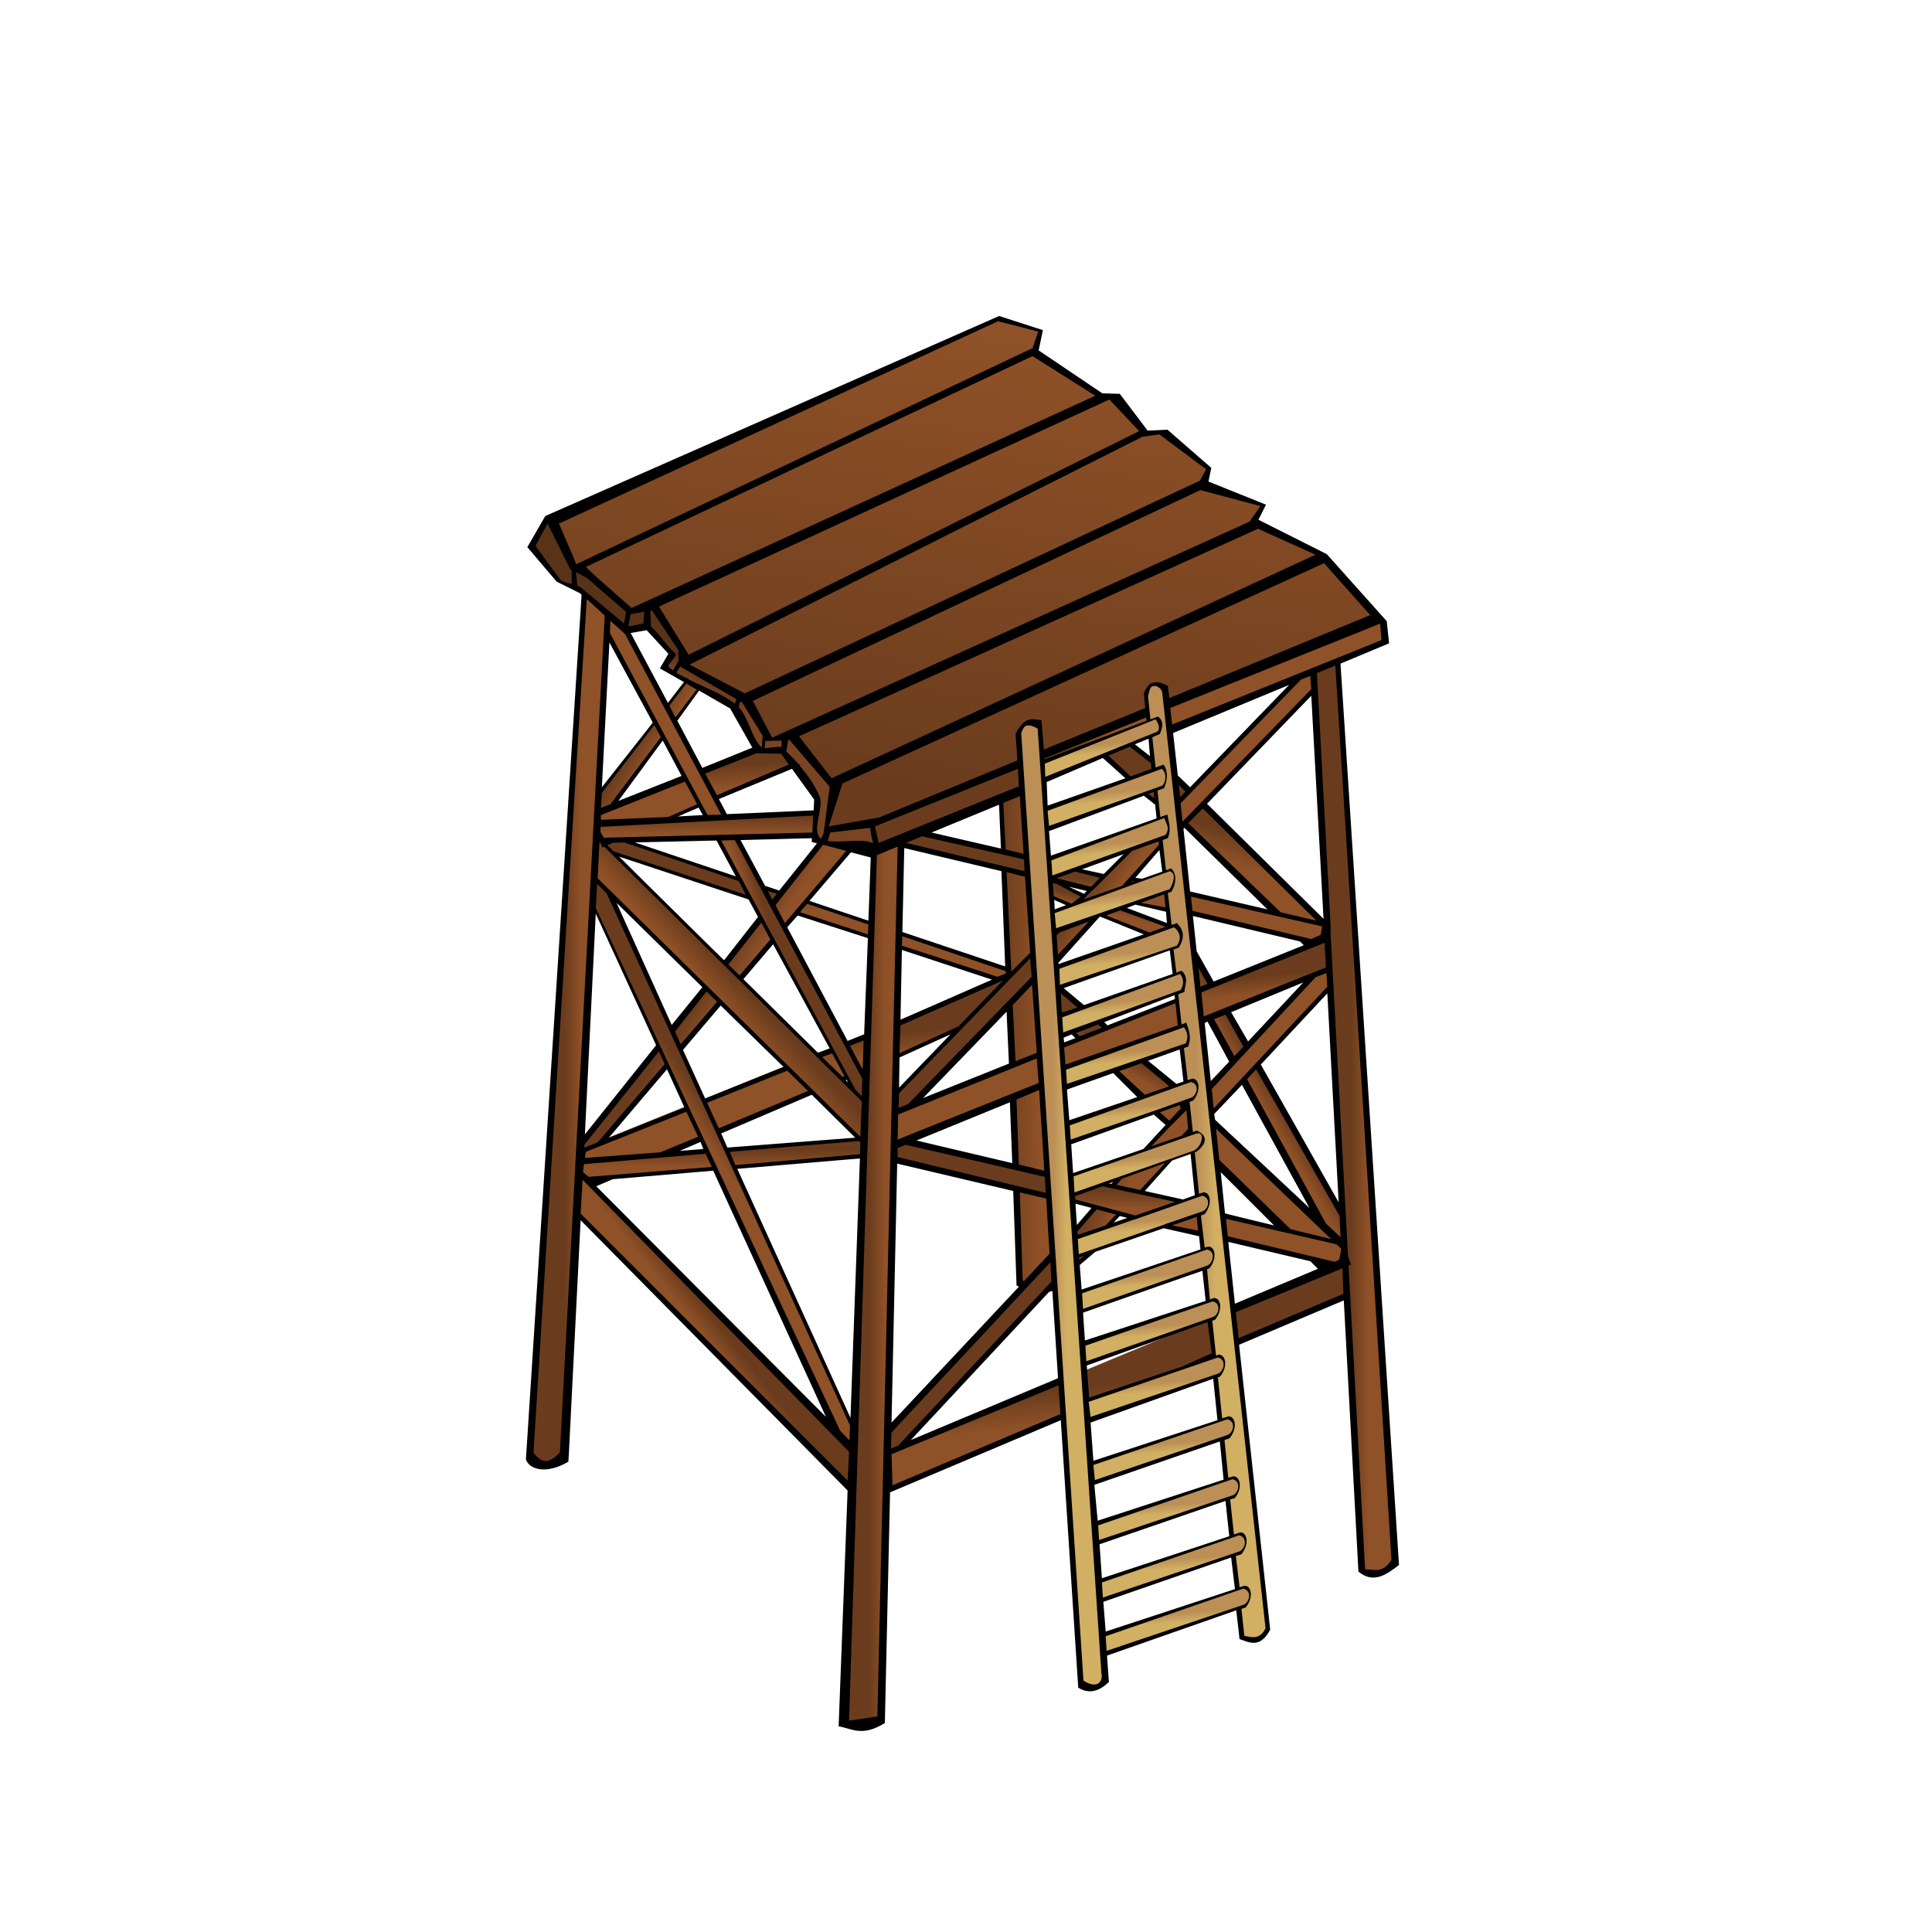 <?xml version="1.0" encoding="UTF-8" standalone="no"?>
<svg width="128" xmlns="http://www.w3.org/2000/svg" xmlns:xlink="http://www.w3.org/1999/xlink" height="128">
 <defs>
  <linearGradient id="linearGradient3247" y2="0.5" xlink:href="#linearGradient3332" x2=".565" y1=".507" x1=".418"/>
  <linearGradient id="linearGradient2414" y2=".577" xlink:href="#linearGradient3332" x2=".455" y1=".438" x1=".431"/>
  <linearGradient id="linearGradient3251" y2=".571" xlink:href="#linearGradient3332" x2=".387" y1=".436" x1=".359"/>
  <linearGradient id="linearGradient3259" y2=".584" xlink:href="#linearGradient3332" x2=".399" y1=".445" x1=".372"/>
  <linearGradient id="linearGradient3255" y2=".584" xlink:href="#linearGradient3332" x2=".398" y1=".445" x1=".372"/>
  <linearGradient id="linearGradient3243" y2=".493" xlink:href="#linearGradient3332" x2=".546" y1=".494" x1=".408"/>
  <linearGradient id="linearGradient3221" y2=".5" xlink:href="#linearGradient2320" x2=".306" y1=".37" x1=".378"/>
  <linearGradient id="linearGradient3237" y2=".544" xlink:href="#linearGradient2320" x2=".511" y1=".406" x1=".511"/>
  <linearGradient id="linearGradient3225" y2=".532" xlink:href="#linearGradient2320" x2=".5" y1=".5" x1=".458"/>
  <linearGradient id="linearGradient3233" y2=".528" xlink:href="#linearGradient2320" x2=".508" y1=".5" x1=".453"/>
  <linearGradient id="linearGradient3229" y2=".521" xlink:href="#linearGradient2320" x2=".448" y1=".461" x1=".5"/>
  <linearGradient id="linearGradient3263" y2=".584" xlink:href="#linearGradient3332" x2=".41" y1=".445" x1=".383"/>
  <linearGradient id="linearGradient3301" y2=".557" xlink:href="#linearGradient3332" x2=".495" y1=".423" x1=".473"/>
  <linearGradient id="linearGradient3267" y2=".6" xlink:href="#linearGradient3332" x2=".412" y1=".464" x1=".386"/>
  <linearGradient id="linearGradient3305" y2=".544" xlink:href="#linearGradient3332" x2=".503" y1=".413" x1=".481"/>
  <linearGradient id="linearGradient3313" y2=".534" xlink:href="#linearGradient3332" x2=".509" y1=".405" x1=".487"/>
  <linearGradient id="linearGradient3309" y2=".527" xlink:href="#linearGradient3332" x2=".509" y1=".4" x1=".488"/>
  <linearGradient id="linearGradient3297" y2=".56" xlink:href="#linearGradient3332" x2=".475" y1=".425" x1=".452"/>
  <linearGradient id="linearGradient3271" y2=".6" xlink:href="#linearGradient3332" x2=".412" y1=".464" x1=".386"/>
  <linearGradient id="linearGradient3293" y2=".568" xlink:href="#linearGradient3332" x2=".473" y1=".432" x1=".45"/>
  <linearGradient id="linearGradient3275" y2=".6" xlink:href="#linearGradient3332" x2=".423" y1=".464" x1=".397"/>
  <linearGradient id="linearGradient3283" y2=".577" xlink:href="#linearGradient3332" x2=".455" y1=".438" x1=".431"/>
  <linearGradient id="linearGradient3287" y2=".587" xlink:href="#linearGradient3332" x2=".458" y1=".449" x1=".434"/>
  <linearGradient id="linearGradient3279" y2=".577" xlink:href="#linearGradient3332" x2="0.447" y1=".438" x1=".422"/>
  <linearGradient id="linearGradient3217" y2=".542" xlink:href="#linearGradient2320" x2=".47" y1=".445" x1=".484"/>
  <linearGradient id="linearGradient3030" y2=".507" xlink:href="#linearGradient2320" x2=".708" y1=".508" x1=".437"/>
  <linearGradient id="linearGradient3213" y2=".677" xlink:href="#linearGradient2320" x2=".565" y1=".29" x1=".558"/>
  <linearGradient id="linearGradient3034" y2=".523" xlink:href="#linearGradient2320" x2=".661" y1=".525" x1=".468"/>
  <linearGradient id="linearGradient3111" y2=".489" xlink:href="#linearGradient2320" x2=".7" y1=".5" x1="0"/>
  <linearGradient id="linearGradient3040" y2=".5" xlink:href="#linearGradient2320" x2=".702" y1=".222" x1=".663"/>
  <linearGradient id="linearGradient3026" y2="0.5" xlink:href="#linearGradient2320" x2=".647" y1="0.5" x1=".441"/>
  <linearGradient id="linearGradient2320">
   <stop id="stop2322" stop-color="#6a3c1d" offset="0"/>
   <stop id="stop2324" stop-color="#8f5127" offset="1"/>
  </linearGradient>
  <linearGradient id="linearGradient3022" y2=".5" xlink:href="#linearGradient2320" x2=".43" y1=".572" x1=".443"/>
  <linearGradient id="linearGradient3332">
   <stop id="stop3334" stop-color="#bb8f56" offset="0"/>
   <stop id="stop3336" stop-color="#d1af63" offset="1"/>
  </linearGradient>
  <linearGradient id="linearGradient2439" y2=".525" xlink:href="#linearGradient2320" x2=".523" y1=".486" x1=".546"/>
  <linearGradient id="linearGradient2433" y2=".056" xlink:href="#linearGradient2320" x2=".581" y1=".9" x1=".389"/>
  <linearGradient id="linearGradient3115" y2=".424" xlink:href="#linearGradient2320" x2=".372" y1=".382" x1=".419"/>
  <linearGradient id="linearGradient3196" y2=".738" xlink:href="#linearGradient2320" x2=".567" y1=".193" x1=".558"/>
  <linearGradient id="linearGradient3121" y2=".718" xlink:href="#linearGradient2320" x2=".339" y1=".573" x1=".309"/>
  <linearGradient id="linearGradient3200" y2=".512" xlink:href="#linearGradient2320" x2=".5" y1=".488" x1=".539"/>
  <linearGradient id="linearGradient3209" y2=".435" xlink:href="#linearGradient2320" x2=".405" y1=".396" x1=".433"/>
  <linearGradient id="linearGradient3205" y2=".522" xlink:href="#linearGradient2320" x2=".531" y1=".468" x1=".46"/>
  <linearGradient id="linearGradient3192" y2=".5" xlink:href="#linearGradient2320" x2=".435" y1=".4" x1=".44"/>
  <linearGradient id="linearGradient3164" y2=".385" xlink:href="#linearGradient2320" x2=".717" y1=".28" x1=".697"/>
  <linearGradient id="linearGradient3188" y2=".556" xlink:href="#linearGradient2320" x2=".542" y1=".444" x1=".4"/>
  <linearGradient id="linearGradient3170" y2=".38" xlink:href="#linearGradient2320" x2=".32" y1=".332" x1=".35"/>
  <linearGradient id="linearGradient3180" y2=".272" xlink:href="#linearGradient2320" x2=".814" y1=".188" x1=".797"/>
  <linearGradient id="linearGradient3184" y2=".434" xlink:href="#linearGradient2320" x2=".357" y1=".37" x1=".418"/>
  <linearGradient id="linearGradient3175" y2=".648" xlink:href="#linearGradient2320" x2=".529" y1=".5" x1=".584"/>
 </defs>
 <g fill-rule="evenodd">
  <path id="path2431" fill="url(#linearGradient2433)" d="m58.003 54.4l-3.328 0.728 0.763-3.063-2.941-3.287-1.643 0.173-1.47-2.595-4.238-2.249 0.086-0.692-1.989-3.287-1.297 0.432-3.632-2.941-1.643-3.2s28.969-13.69 29.834-13.171c0.865 0.519 2.34 0.544 2.34 0.544l-0.26 1.643 4.238 2.768 1.038 0.26 1.903 2.249 1.643-0.173 2.595 2.595-0.26 0.865 3.978 1.557-0.605 0.951 4.584 2.335 3.632 4.238-33.327 13.319z"/>
  <path id="path2437" fill="url(#linearGradient2439)" d="m36.326 34.31l-1.162 1.957 1.712 2.202 1.345 0.55 3.241 2.813 1.345-0.183 1.712 1.774-0.612 0.856 4.831 2.63 1.468 2.752 1.712 0.183 2.263 3.058-0.245 2.752 3.914 0.917 0.367-0.306-0.428-1.651-2.813 0.489-0.183-0.306 0.489-2.752-2.813-3.302-1.59 0.183-1.407-2.691-4.097-2.14 0.122-0.55-2.202-3.547-1.529 0.428-3.302-2.874h-0.367l-1.774-3.241z"/>
  <path id="path2441" fill-opacity=".157" d="m36.326 34.31l-1.162 1.957 1.712 2.202 1.345 0.55 3.241 2.813 1.345-0.183 1.712 1.774-0.612 0.856 4.831 2.63 1.468 2.752 1.712 0.183 2.263 3.058-0.245 2.752 3.914 0.917 0.367-0.306-0.428-1.651-2.813 0.489-0.183-0.306 0.489-2.752-2.813-3.302-1.59 0.183-1.407-2.691-4.097-2.14 0.122-0.55-2.202-3.547-1.529 0.428-3.302-2.874h-0.367l-1.774-3.241z"/>
  <path id="path3020" fill="url(#linearGradient3022)" d="m57.914 54.614l33.635-13.699s0.612 1.712 0.367 1.651c-0.245-0.061-33.88 13.699-33.88 13.699l-0.183-1.284 0.061-0.367z"/>
  <path id="path3024" fill="url(#linearGradient3026)" d="m38.65 39.325l-3.547 56.997 0.734 0.795 1.59-0.612 2.874-55.957-1.651-1.223z"/>
  <path id="path3162" fill="url(#linearGradient3164)" d="m38.528 76.079l28.376-11.436-3.608 3.608-24.034 10.274-0.856-0.856 0.122-1.59z"/>
  <path id="path3190" fill="url(#linearGradient3192)" d="m41.189 55.654l25.633 8.574-0.044 0.486-0.795 0.177-25.368-8.353-0.53-0.884h1.105z"/>
  <path id="path3028" fill="url(#linearGradient3030)" d="m57.886 56.558l-2.039 57.178 0.75 0.78 1.577-0.643 1.632-58.083-1.92 0.767z"/>
  <path id="path3032" fill="url(#linearGradient3034)" d="m86.954 44.664l3.249 59.414 1.056 0.226 1.213-0.588-3.729-59.914-1.789 0.862z"/>
  <path id="path3038" fill="url(#linearGradient3040)" d="m39.812 53.75l10.25-4.125 2 0.188 0.438 0.938-8.062 3.562-4.938 0.25 0.312-0.812z"/>
  <path id="path3109" fill="url(#linearGradient3111)" d="m66.231 53.024l1.284 31.862 0.979 0.428h1.407l-1.896-32.963-1.774 0.673z"/>
  <path id="path3113" fill="url(#linearGradient3115)" d="m38.344 77.73l18.285 18.408-0.245 2.385-18.163-18.041 0.122-2.752z"/>
  <path id="path3119" fill="url(#linearGradient3121)" d="m58.892 96.199l30.272-12.598 0.061 2.385-30.516 12.781 0.183-2.568z"/>
  <path id="path3168" fill="url(#linearGradient3170)" d="m70.145 65.499l8.501 7.155 10.029 9.601-3.853-0.795-10.886-10.519-3.758-3.36-0.034-2.083z"/>
  <path id="path3173" fill="url(#linearGradient3175)" d="m87.88 61.218c-4.285-4.028-8.176-8.45-12.906-12.032l-1.69 0.908 5.389 4.894 5.854 5.517 3.353 0.713z"/>
  <path id="path3227" fill="url(#linearGradient3229)" d="m79.152 63.079l9.767 17.192v1.945l-1.458-1.237-8.176-15.291-0.133-2.607z"/>
  <path id="path3177" fill="url(#linearGradient3180)" d="m59.137 73.755l28.865-11.558 0.061 2.018-28.865 11.681-0.061-2.14z"/>
  <path id="path3203" fill="url(#linearGradient3205)" d="m38.582 75.63l15.954-19.887 1.989 0.486-16.661 19.578-1.414 0.486 0.133-0.663z"/>
  <path id="path3182" fill="url(#linearGradient3184)" d="m39.629 55.348l17.674 17.796-0.183 2.507-17.796-17.49 0.306-2.813z"/>
  <path id="path3186" fill="url(#linearGradient3188)" d="m39.686 52.561l5.745-7.38 0.928 0.398-5.789 7.778-1.061 0.442 0.177-1.237z"/>
  <path id="path3198" fill="url(#linearGradient3200)" d="m41.498 41.645l15.91 29.964-0.044 1.326-0.751-0.663-8.132-14.849-8.353-15.556 0.177-1.105 1.193 0.884z"/>
  <path id="path3194" fill="url(#linearGradient3196)" d="m39.731 54.638l14.452-0.884-0.221 1.105-0.088 0.53-13.965 0.309-0.309-0.398 0.133-0.663z"/>
  <path id="path3211" fill="url(#linearGradient3213)" d="m38.537 77l18.65-1.591-0.044 1.193-18.252 1.547-0.486-0.398 0.133-0.751z"/>
  <path id="path3207" fill="url(#linearGradient3209)" d="m40.394 59.322l15.998 35.002 0.044 1.37-1.237-0.928-8.927-19.711-7.071-15.159 0.177-1.679 1.016 1.105z"/>
  <path id="path3215" fill="url(#linearGradient3217)" d="m60.988 55.035l11.888 2.961 3.233 0.411 4.369 1.18 7.292 1.679-0.044 0.84-0.84 0.221-9.855-2.077-5.038-1.458-5.789-1.326-6.718-1.635 1.503-0.795z"/>
  <path id="path3219" fill="url(#linearGradient3221)" d="m69.783 58.217l1.905 1.136 2.353 0.586 3.476 1.416-1.326 0.619-6.585-2.475-0.044-1.061 0.221-0.221z"/>
  <path id="path3223" fill="url(#linearGradient3225)" d="m59.441 72.36l15.512-16.042 11.004-11.358s1.105-0.619 1.105-0.442c0 0.177 0.088 1.282 0.088 1.282l-10.474 10.518-6.718 7.336-1.724 1.547-7.999 8.176-0.972 0.309 0.177-1.326z"/>
  <path id="path3231" fill="url(#linearGradient3233)" d="m58.69 94.854l13.656-14.54 1.591-1.989 4.508-4.906 8.662-8.883s0.972-0.398 0.972-0.221v0.972l-9.104 9.767-3.315 3.801-2.254 2.298-1.503 2.121-2.254 2.077-9.899 10.607-1.061 0.309v-1.414z"/>
  <path id="path3235" fill="url(#linearGradient3237)" d="m60.104 75.674l16.529 3.535 12.242 3.182 0.265 0.972-0.309 0.354-11.093-2.386-6.32-1.679-12.286-2.784 0.088-1.016 0.884-0.177z"/>
  <path id="path3241" fill="url(#linearGradient3243)" d="m68.854 47.92l1.37 19.18 1.768 25.898 1.237 18.296-0.398 0.486h-1.105l-0.221-0.575-1.282-20.771-1.989-29.964-0.751-11.844 0.486-0.751 0.884 0.044z"/>
  <path id="path3245" fill="url(#linearGradient3247)" d="m77.119 45.71l3.182 28.328 3.712 33.764-0.354 0.486-0.486 0.398-0.884-0.265-1.591-15.424-1.989-19.799-2.386-23.865-0.442-3.403 0.442-0.575 0.486-0.044 0.309 0.398z"/>
  <path id="path3249" fill="url(#linearGradient3251)" d="m69.105 50.516l7.583-2.966 0.245 0.55-0.092 0.459-7.736 3.272v-1.315z"/>
  <path id="path3253" fill="url(#linearGradient3255)" d="m69.289 53.635l7.736-2.874 0.245 0.55-0.275 0.795-7.675 2.844-0.031-1.315z"/>
  <path id="path3257" fill="url(#linearGradient3259)" d="m69.38 57.029l7.736-2.874 0.245 0.55-0.275 0.795-7.675 2.844-0.031-1.315z"/>
  <path id="path3261" fill="url(#linearGradient3263)" d="m69.686 60.454l7.889-2.874 0.245 0.55-0.275 0.795-7.675 2.844-0.183-1.315z"/>
  <path id="path3265" fill="url(#linearGradient3267)" d="m69.992 64.154l7.889-2.874 0.275 0.673-0.275 0.795-7.828 2.813-0.061-1.407z"/>
  <path id="path3269" fill="url(#linearGradient3271)" d="m70.237 67.304l7.889-2.874 0.275 0.673-0.254 0.644-7.849 2.965-0.061-1.407z"/>
  <path id="path3273" fill="url(#linearGradient3275)" d="m70.39 70.759l8.042-2.935 0.275 0.673-0.275 0.795-7.828 2.813-0.214-1.345z"/>
  <path id="path3277" fill="url(#linearGradient3279)" d="m70.604 74.459l8.439-2.905 0.245 0.52-0.275 0.795-8.317 2.874-0.092-1.284z"/>
  <path id="path3281" fill="url(#linearGradient3283)" d="m70.971 77.883l8.562-2.935 0.245 0.52-0.275 0.795-8.317 2.874-0.214-1.254z"/>
  <path id="path3285" fill="url(#linearGradient3287)" d="m71.49 85.558l8.531-2.874 0.336 0.581-0.275 0.795-8.592 2.844v-1.345z"/>
  <path id="path3289" fill="url(#linearGradient3283)" d="m70.971 77.883l8.324-2.827 0.482 0.412-0.362 0.644-8.231 3.026-0.214-1.254z"/>
  <path id="path3291" fill="url(#linearGradient3293)" d="m71.674 89.014l8.867-2.935 0.245 0.52-0.336 0.673-8.623 3.058-0.153-1.315z"/>
  <path id="path3295" fill="url(#linearGradient3297)" d="m71.98 92.836l8.898-3.027 0.245 0.52-0.275 0.795-8.806 2.997-0.061-1.284z"/>
  <path id="path3299" fill="url(#linearGradient3301)" d="m72.255 96.933l9.265-3.119 0.245 0.52-0.275 0.795-9.143 3.027-0.092-1.223z"/>
  <path id="path3303" fill="url(#linearGradient3305)" d="m72.438 100.97l9.418-3.088 0.245 0.52-0.275 0.795-9.265 3.119-0.122-1.345z"/>
  <path id="path3307" fill="url(#linearGradient3309)" d="m72.805 104.76l9.51-3.272 0.245 0.52-0.275 0.795-9.51 3.272 0.031-1.315z"/>
  <path id="path3311" fill="url(#linearGradient3313)" d="m73.05 108.28l9.54-3.211 0.245 0.52-0.275 0.795-9.479 3.211-0.031-1.315z"/>
  <path id="path2412" fill="url(#linearGradient2414)" d="m71.208 82.035l8.562-2.935 0.245 0.52-0.275 0.795-8.317 2.874-0.214-1.254z"/>
 </g>
 <g id="layer1">
  <path id="path2308" fill-rule="evenodd" d="m66.188 20.938l-30.062 13.25-1.188 2.062 1.938 2.281 1.562 0.781 0.094 0.094-3.688 57.281c0.18 0.599 1.25 1.069 2.812 0.156l0.031-0.5 0.781-15.5 17.688 17.906-0.594 15.625c0.892 0.152 1.55 0.715 3.062-0.219l0.344-15.281 11.312-4.781 1.156 17.719c0.746 0.46 1.403 0.223 2.031-0.375l-0.125-1.75 8.562-3 0.219 1.906c0.609 0.201 1.351 0.666 2.031-0.625l-2.062-18.875 6.938-2.938 0.969 17.969c1.004 0.823 1.847 0.206 2.688-0.438l-3.875-59.719 3.219-1.344-0.156-1.469-3.969-4.438-4.531-2.281 0.5-1-3.812-1.531 0.188-0.906-2.906-2.531-1.312 0.062-1.844-2.438-1.156-0.031-4.219-2.844 0.281-1.344-2.906-0.938zm-0.062 0.344l2.656 0.688-0.375 1.094-30.219 14.312-1.156-2.688 29.094-13.406zm2.281 2.312l4.156 2.625-30.719 14.062-2.406-2.125-0.625-0.594 29.594-13.969zm5.094 2.875l1.969 2.094-29.844 14.812-1.969-3.188 29.844-13.719zm3.312 2.312l3.094 2.312-0.406 0.75-30.156 14.094-3.656-1.906 30-15.094 1.125-0.156zm2.719 3.688l3.969 1.062-0.719 1.031-31.625 14.312-1.281-2.438 29.656-13.969zm-43.25 2.219l1.5 3.031 0.094 0.062v0.906c-0.263-0.054-0.53-0.105-0.781-0.312l-1.625-2.219 0.812-1.469zm47.062 0.344l3.812 1.719-32.062 14.812-2.156-2.781 30.406-13.75zm4.375 2.281l3.062 3.438-13.312 5.5-0.094-0.812c-0.387-0.19-0.72-0.319-1.031-0.188-0.172 0.027-0.356 0.184-0.562 0.688l0.094 0.969-6.719 2.75-0.156-1.938c-0.828-0.152-1.123-0.137-1.719 0.875l0.125 1.781-9.156 3.781-3.344 0.594 0.906-2.844c2.259-1.036 31.391-14.362 31.906-14.594zm-49.562 0.594l0.719 0.375 2.594 2.25-0.125 0.781c-1.008-0.858-1.772-1.483-2.812-2.344-0.096-0.079-0.182-0.116-0.281-0.156l-0.094-0.906zm0.719 1.781l1.188 1.094-2.969 55.438c-0.904 0.971-1.336 0.529-1.75 0.031l3.531-56.562zm4.312 0.75l1.75 2.625 0.031 0.688-0.375 0.656c-0.097-0.073-0.199-0.141-0.281-0.219-0.16-0.151 0.598-0.726 0.438-0.875-0.64-0.596-1.007-1.237-1.625-1.812l-0.031-1.031 0.094-0.031zm-0.5 0.094l-0.062 0.781c-0.331 0.039-0.758 0.19-1 0.156l0.156-0.781 0.906-0.156zm-2.25 0.594l0.969 0.875 6.375 11.969-0.906 0.031-6.469-12.062 0.031-0.812zm51 0.188l0.094 1.094-13.875 5.594-0.125-1.094 13.906-5.594zm-48.594 0.438l1.438 1.562-0.562 0.969 1.594 0.906-1.062 1.375-2.469-4.625 1.062-0.188zm-2.469 0.812l2.875 5.312-3.375 4.281 0.5-9.594zm48.094 1.531l3.719 59.25c-0.583 0.94-1.167 0.62-1.75 0.625l-1.094-20.125 0.156-0.062-0.188-0.562-1.156-21.375v-0.5l-0.906-16.75 1.219-0.5zm-43.406 0.062l3.719 2.156-0.094 0.312c-0.759-0.618-1.99-1.076-3.031-1.594l-0.125-0.125-0.031 0.031c-0.238-0.123-0.484-0.242-0.688-0.375l0.25-0.406zm41.75 0.625l0.062 0.875-8.531 8.781-0.125-1.219 7.969-8.188 0.625-0.25zm-41.344 0.5l0.688 0.406-1.406 1.844-0.406-0.781 1.125-1.469zm39.938 0.094l-6.562 6.781-0.812-0.781-0.312-2.812 7.688-3.188zm-9.062 0.094c0.322-0.115 0.638 0.21 0.656 0.406l6.844 62c-0.386 0.823-1.02 0.571-1.406 0.5l-0.188-1.781 0.281-0.094c0.554-0.705 0.359-1.483-0.094-1.438l-0.312 0.094-0.25-2.062 0.375-0.125c0.554-0.705 0.359-1.483-0.094-1.438l-0.406 0.125-0.25-2.312 0.312-0.094c0.554-0.705 0.328-1.483-0.125-1.438l-0.312 0.094-0.25-2.5 0.344-0.125c0.554-0.705 0.359-1.483-0.094-1.438l-0.406 0.125-0.281-2.719 0.156-0.062c0.554-0.705 0.328-1.483-0.125-1.438l-0.156 0.062-0.25-2.312 0.188-0.062c0.554-0.705 0.359-1.483-0.094-1.438l-0.25 0.094-0.188-2 0.156-0.062c0.554-0.705 0.359-1.483-0.094-1.438l-0.219 0.062-0.25-2.125 0.25-0.094c0.554-0.705 0.359-1.483-0.094-1.438l-0.281 0.094-0.281-2.75 0.094-0.031c0.385-0.267 1.044-0.963 0.031-1.406l-0.25 0.094-0.219-2 0.25-0.094c0.554-0.705 0.359-1.483-0.094-1.438l-0.281 0.094-0.25-2.125 0.281-0.094c0.224-0.608 0.054-1.101-0.125-1.594l-0.312 0.125-0.219-2 0.406-0.156c0.031-0.465 0.323-0.941-0.188-1.406l-0.344 0.125-0.188-1.531 0.344-0.125c0.432-0.673 0.325-1.187-0.125-1.625l-0.344 0.125-0.25-2.125 0.219-0.062c0.429-0.68 0.29-1.288 0-1.562l-0.344 0.125-0.219-2 0.344-0.125c0.252-0.65 0.041-1.075-0.031-1.562l-0.469 0.156-0.188-1.75 0.438-0.156c0.269-0.646 0.229-1.197-0.031-1.562l-0.531 0.188-0.219-2 0.5-0.219c0.154-0.393 0.316-0.817-0.125-1.156l-0.5 0.188-0.156-1.5c0.047-0.323 0.146-0.653 0.281-0.688zm-30.031 0.281l2.062 1.188 1.469 2.594-3.312 1.344-1.656-3.125 1.438-2zm40.562 0.344l0.812 14.781-7.719-7.625 6.906-7.156zm-37.844 0.375l0.156 0.094 1.344 2.188-0.062 0.75c-0.006-0.004-0.027 0.005-0.031 0-0.687-0.695-0.816-1.914-1.5-2.656l0.094-0.375zm26.906 1.062l0.031 0.219-6.781 2.562v-0.062l6.75-2.719zm0.625 0.125c0.105 0.194 0.355 0.507 0.125 0.812l-7.438 3-0.031-0.875 7.344-2.938zm-33.219 0.375l0.438 0.812-3.344 4.438-0.625 0.25 0.062-1 3.469-4.5zm24.719 0.031c0.199-0.025 0.444 0.064 0.688 0.219l4.219 62.562c0.132 0.534-0.258 1.112-1.188 0.5l-4.125-62.781c0.126-0.314 0.207-0.475 0.406-0.5zm8.031 0.875l0.094 1.156-1-0.781 0.906-0.375zm-25.375 0.094l0.031 0.062 1.031-0.031v0.438c-0.195-0.074-0.78 0.059-1.125 0.062l0.062-0.531zm1.5 0h0.094l2.656 3.094-0.406 3.094-0.156 0.344c-0.03-0.022-0.07-0.035-0.094-0.062-0.512-0.571 0.266-2.011 0-2.688-0.31-0.789-0.796-1.455-1.344-2.094l0.062-0.031-0.125-0.062c-0.25-0.286-0.532-0.565-0.812-0.844l0.125-0.75zm-8.312 0.031l1.25 2.344-4.188 1.656 2.938-4zm30.938 0.406l1.406 1.094 0.031 0.375-1.375 0.5-1.469-1.375 1.406-0.594zm-24.719 0.438l1.625 0.031 0.5 0.719-4.75 2.031-0.781-1.438 3.406-1.344zm22.938 0.312l1.5 1.344-5.156 1.812-0.062-1.562 3.719-1.594zm-20.594 0.719l1.469 2.031-0.031 0.719-5.75 0.25-0.531-1 4.844-2zm14.969 0l0.062 1.156-9.281 3.75c-0.09-0.375-0.187-0.768-0.25-1.094l9.469-3.812zm9.531 0c0.386 0.294 0.246 1.006 0 1.125l-7.469 2.656-0.094-1 7.562-2.781zm-31.594 0.844l0.812 1.5-1.906 0.844-4.469 0.188v-0.312l5.562-2.219zm32.719 0.219l0.438 0.438-0.344 0.375-0.094-0.812zm-1.656 0.469l0.031 0.406-0.406-0.281 0.375-0.125zm-0.656 0.25l0.75 0.594 0.094 0.906-7 2.469-0.125-1.625 6.281-2.344zm-8.219 0.031l0.25 3.812-1.188-0.281-0.156-3.094 1.094-0.438zm-1.375 0.562l0.125 2.906-4.594-1.062 4.469-1.844zm-19.906 0.188l0.281 0.5-1.688 0.094 1.406-0.594zm33.406 0.062l7.531 7.438-2.375-0.562-6.125-5.906 0.969-0.969zm-25.812 0.469l-0.062 1.125-13.812 0.344-0.219-0.375v-0.344l14.094-0.75zm23.281 0.156c0.015 0.332 0.42 0.58 0.062 1.125l-7.5 2.688-0.062-1 7.5-2.812zm-19.5 0.656c0.026 0.352 0.091 0.692 0.188 1.031-0.632-0.36-2.121-0.015-3-0.156l0.156-0.562 2.656-0.312zm20.812 0l5.5 5.406-5.125-1.188-0.438-4.156 0.062-0.062zm-17.375 0.562l6.75 1.531 0.031 0.781-7.844-1.875 1.062-0.438zm-7.312 0.125v0.25l0.344 0.094-2.5 3.125-0.938-0.312-1.625-3.031 4.719-0.125zm-5.094 0.125l8.438 15.812-0.031 1.156-0.406-0.406-8.906-16.531 0.906-0.031zm-1.219 0.031l1.281 2.375-6.688-2.25 5.406-0.125zm29.281 0.062l0.031 0.219-2.438 2.719-2.562 0.906 3.219-3.219 1.75-0.625zm-37.031 0.031l0.062 0.062 0.125 0.312 0.125-0.062 17.062 16.875-0.094 2.344-17.406-17.125 0.125-2.406zm1.625 0.031l7.594 2.562 0.469 0.906-8.75-2.875-0.406-0.406 0.344-0.156 0.75-0.031zm13.188 0.156l1.531 0.406-4.062 4.781-0.625-1.188 3.156-4zm4.938 0.125l-1.344 57.625-1.875 0.281 1.844-57.344 1.375-0.562zm0.438 0.094l6.438 1.531 0.25 6.312-6.812-2.281 0.125-5.562zm16.906 0.125l0.188 1.438-1.344 0.469-0.438-0.062 1.594-1.844zm-20.438 0.156l1.312 0.344-0.156 4.188-3.906-1.312 2.75-3.219zm18.062 0.125l-1.312 1.312-1.438-0.312 2.75-1zm-33.438 0.156l8.594 2.844 0.625 1.156-2.25 2.875-6.969-6.875zm36.5 0.969c0.473 0.169 0.218 0.807 0 1.188l-7.531 2.594-0.094-1 7.625-2.781zm-6.281 0.031l1.656 0.406-0.594 0.594-2.281-0.562 1.219-0.438zm-4.531 0.031l1.219 0.312 0.344 5.031-1.25 1.25-0.312-6.594zm8.344 0.594l0.125 0.031-0.219 0.062 0.094-0.094zm-5.281 0.125l0.25 0.062 1.594 0.844-0.594 0.469-1.188-0.5-0.062-0.875zm-30.188 0.062l0.625 0.625 16.125 35.25-0.031 1-0.625-0.656-16.188-34.625 0.094-1.594zm31.25 0.188l1.188 0.281-0.188 0.188-1-0.469zm-19.938 0.281l0.594 0.188-0.312 0.375-0.281-0.562zm26.25 0.219l0.094 0.875-1.625-0.312 1.531-0.562zm1.781 0.156l8.688 1.969-0.094 0.562-0.625 0.281-0.25-0.062-7.625-1.812-0.094-0.938zm-9.062 0.219l0.781 0.344-0.75 0.281-0.031-0.625zm-29 0.188l5.688 5.594-2.031 2.5-3.656-8.094zm12.625 0.062l4.062 1.375-0.031 0.656-4.5-1.469 0.469-0.562zm21.75 0.062l2.031 0.469 0.062 0.75-2.656-1 0.562-0.219zm-1 0.375l3 1.094-1.062 0.375-2.875-1.125 0.938-0.344zm-34.75 0.219l4 8.719-4.719 5.906 0.719-14.625zm13.375 0.125l4.656 1.5-0.25 6.375-1.094 0.438-4-7.531 0.688-0.781zm26.188 0.031l7.094 1.688 0.25 0.25-5.969 2.406-1.125-2-0.25-2.344zm-6.156 0.031l2.906 1.188-5.656 1.969v-0.094l2.75-3.062zm-0.75 0.344l-2.031 2.188-0.094-1.281 0.188-0.188 1.938-0.719zm-21.688 0.062l0.594 1.125-2.031 2.375-0.75-0.719 2.188-2.781zm27.344 0.312c0.346 0.246 0.548 0.737 0.188 1.219l-7.75 2.594-0.031-1.062 7.594-2.75zm-18 0.594l6.844 2.312v0.156l-0.531 0.219-6.344-2.062 0.031-0.625zm27.969 0.438l0.094 1.625-8.094 3.25-0.156-1.594 8.156-3.281zm-36.531 0.094l3.75 6.906-0.781 0.281-4.938-4.875 1.969-2.312zm8.531 0.375l5.969 1.969-6.062 2.656 0.094-4.625zm17.75 0.031l0.188 1.562-5.875 2.062-1.344-1.125 7.031-2.5zm-9.25 0.531l0.094 1.219-8.188 8.438-0.625 0.25 0.031-0.969 8.688-8.938zm11.156 0.625l0.594 1.062-0.469 0.188-0.125-1.25zm8.469 0.344l0.062 0.906-7.531 8.062-0.125-1.281 6.875-7.406 0.719-0.281zm-9.688 0.062c0.235 0.327 0.267 0.677 0.031 1.062l-7.781 2.812-0.062-1 7.812-2.875zm-11.75 0.438l-2.938 3.031-3.906 1.781 0.062-1.844 6.781-2.969zm19.906 0.125l-3.656 3.906-1.125-1.938 4.781-1.969zm-17.969 0.156l0.312 4.5-1.406 0.562-0.188-3.719 1.281-1.344zm-21.562 0.438l0.688 0.688-2.406 2.812-0.375-0.844 2.094-2.656zm23.469 0.125l1.094 0.938-0.938 0.312-0.094-0.031-0.062-1.219zm17.656 0l0.75 13.844-5.156-9.125 4.406-4.719zm-10.125 0.125l0.031 0.25-4.469 1.75-0.219-0.219 4.656-1.781zm0.062 0.531l0.156 1.469-7.438 2.594-0.094-1.125 7.375-2.938zm-30.125 0.156l4.156 4.062-5.188 2.094-1.469-3.219 2.5-2.938zm18.938 0.406l0.156 3.438-5.688 2.281 5.531-5.719zm14.5 0.188l1.188 2.125-0.594 0.625-1.344-2.438 0.75-0.312zm-1.188 0.469l1.438 2.656-1.219 1.312-0.406-3.875 0.188-0.094zm-7.25 0.188l0.25 0.219-1.469 0.562c-0.075-0.077-0.164-0.155-0.219-0.219l1.438-0.562zm5.688 0.188c0.21 0.28 0.325 0.607 0.125 1.062l-7.875 2.688-0.062-0.938 7.812-2.812zm-15.469 0.469l-3.406 3.531 0.031-2 3.375-1.531zm8.031 0c0.087 0.08 0.178 0.173 0.25 0.25l-0.75 0.281-0.031-0.312 0.531-0.219zm-13.781 0.406l-0.062 1.844-0.031 0.031-0.812-1.531 0.906-0.344zm20.938 0.594l0.25 2.125-0.469 0.156-1.875-1.531 2.094-0.75zm-34.5 0.125l0.375 0.844-4.438 5.188-0.875 0.344v-0.188l4.938-6.188zm11.469 0.125l0.812 1.5-0.125 0.062-1.344-1.312 0.656-0.25zm13.562 0.344l0.125 1.625-9.344 3.75 0.031-1.656 9.188-3.719zm6.938 0.312l1.844 1.531-1.625 0.562-1.688-1.562 1.469-0.531zm-31.438 0.406l1.156 2.531-5.031 2.031 3.875-4.562zm39.031 0l5.531 9.719 0.062 1.406-0.969-0.906-5.219-9.562 0.594-0.656zm-31.062 0.094l1.375 1.344-5.906 2.469-0.781-1.688 5.312-2.125zm21.594 0.156l1.594 1.594-4.5 1.531-0.156-2.031 3.062-1.094zm-17.656 0.438l0.094 0.188-0.156-0.156 0.062-0.031zm22.812 0.156c0.601 0.149 0.385 0.882 0.031 1.031l-2.281 0.812-5.719 1.969-0.062-0.938 8.031-2.875zm3.375 0.188l4.469 8.156-6.25-5.844-0.062-0.375 1.844-1.938zm-13.438 0.344l0.344 5.344-1.688-0.406-0.156-4.312 1.5-0.625zm-15.062 0.312l2.875 2.844-8.469 0.656-0.406-0.938 6-2.562zm13.125 0.5l0.156 4.031-6.344-1.5 6.188-2.531zm11.25 0.188l0.062 0.219-0.75 0.812-0.625-0.562 1.312-0.469zm0.438 0.344l0.125 1.219-0.438 0.469-2 0.688 1.156-1.219 1.156-1.156zm-33.125 0.094l0.781 1.656-2.5 1.031-5 0.375 0.062-0.406 6.656-2.656zm30.969 0.188l0.781 0.688-1.469 1.594-4.656 1.594-0.125-1.906 5.469-1.969zm4.125 0.938l7.625 7.312-2.688-0.656-4.719-4.594-0.219-2.062zm-1.281 0.312c0.547-0.146 0.398 0.801-0.156 1.125l-7.938 2.781-0.062-1.062 8.156-2.844zm-22.375 0.5l0.094 0.094-0.031 0.781-8.25 0.719-0.375-0.875 8.562-0.719zm-10.5 0.062l0.188 0.469-1.562 0.125 1.375-0.594zm13.594 0.188l9.219 2.125 0.062 1.062-9.812-2.375v-0.594l0.531-0.219zm-13.25 0.594l0.406 0.875-8.156 0.656-0.375-0.312 0.062-0.531 8.062-0.688zm32.125 0l0.281 2.75-0.781 0.281-2.531-0.562 1.812-2.031 1.219-0.438zm-21.906 0.312l-0.625 17.188-7.5-16.5 8.125-0.688zm20.219 0.312l-1.656 1.781-1.562-0.344 0.344-0.406 2.875-1.031zm-17.75 0.031l7.688 1.812 0.219 6.25c0.051 0.042 0.106 0.062 0.156 0.094l-8.438 9 0.375-17.156zm-12.188 0.469l7.469 16.312-15.219-15.281 1.094-0.469 6.656-0.562zm33.625 0.094l3.531 3.531-3.25-0.781-0.281-2.75zm-42.281 0.5l17.656 18.031-0.094 1.906-17.688-17.688 0.125-2.25zm35.156 0.156l-0.125 0.125-0.156-0.031 0.281-0.094zm-0.719 0.281l4.812 1.031-2.625 0.906-3.969-1.062-0.031-0.219 1.812-0.656zm-5.469 0.406l1.75 0.406 0.219 3.656-1.688 1.812c-0.032-0.006-0.062-0.023-0.094-0.031l-0.188-5.844zm12.094 0.219c0.601 0.149 0.385 0.882 0.031 1.031l-2.469 0.844h-0.031l-0.031 0.031-5.688 1.969-0.062-1 3.688-1.281h0.031l4.531-1.594zm-8.406 0.531l1.062 0.281-0.969 1.125-0.094-1.406zm1.406 0.375l1.281 0.344-0.688 0.719-1.844 0.625-0.031-0.219 1.281-1.469zm1.531 0.438l0.5 0.125-0.906 0.312 0.406-0.438zm5.094 0.062l0.094 0.906-1.719-0.344 1.625-0.562zm1.938 0.125l7.312 1.688 0.312 0.281v0.156l-0.125 0.594-0.312 0.125-7.062-1.688-0.125-1.156zm-4.125 0.625l2.344 0.531 0.094 0.875-7.875 2.656-0.125-1.625 1.031-0.875 4.531-1.562zm4.281 0.906l5.438 1.281 0.5 0.5-5.5 2.312-0.438-4.094zm-1.406 0.5c0.601 0.149 0.385 0.913 0.031 1.062l-8.25 2.875-0.062-1.031 8.281-2.906zm-8.156 0.406l-0.312 0.281v-0.156l0.312-0.125zm-2.219 0.438l0.062 1.281-10.156 10.875-0.469 0.188 0.031-1.062 10.531-11.281zm19.344 0.406l0.062 1.688-6.938 2.938-0.188-1.719 7.062-2.906zm-9.281 0.156l0.219 2-8 2.625-0.125-1.844 7.906-2.781zm-9.938 1.344l0.375 5.781-9.75 4.094 9.156-9.812c0.072-0.018 0.146-0.04 0.219-0.062zm10.625 0.688c0.601 0.149 0.385 0.882 0.031 1.031l-8.406 2.938-0.062-1.031 8.438-2.938zm-0.344 1.375l0.281 2.062-2.031 0.906-6.094 2.031-0.156-2.125 8-2.875zm0.688 2.344c0.601 0.149 0.385 0.913 0.031 1.062l-8.469 2.875-0.125-1 8.562-2.938zm-0.312 1.406l0.281 2.75-8.219 2.688-0.188-2.531 8.125-2.906zm-10.25 0.438l0.125 1.906-11.125 4.719-0.062-2.062 11.062-4.562zm11.188 2.25c0.601 0.149 0.385 0.882 0.031 1.031l-8.812 3-0.094-1 8.875-3.031zm-0.5 1.469l0.25 2.531-8.344 2.719-0.219-2.375 8.312-2.875zm0.844 2.5c0.601 0.149 0.385 0.913 0.031 1.062l-8.875 2.969-0.062-0.969 8.906-3.062zm-0.469 1.438l0.25 2.344-8.438 2.781-0.156-2.25 8.344-2.875zm0.906 2.281c0.601 0.149 0.385 0.913 0.031 1.062l-9.062 3.062-0.062-1 9.094-3.125zm-0.531 1.469l0.25 2.094-8.562 2.812-0.156-1.969 8.469-2.938zm0.812 2.062c0.601 0.149 0.385 0.913 0.031 1.062l-9.094 3.062-0.062-0.969 9.125-3.156z"/>
 </g>
</svg>
